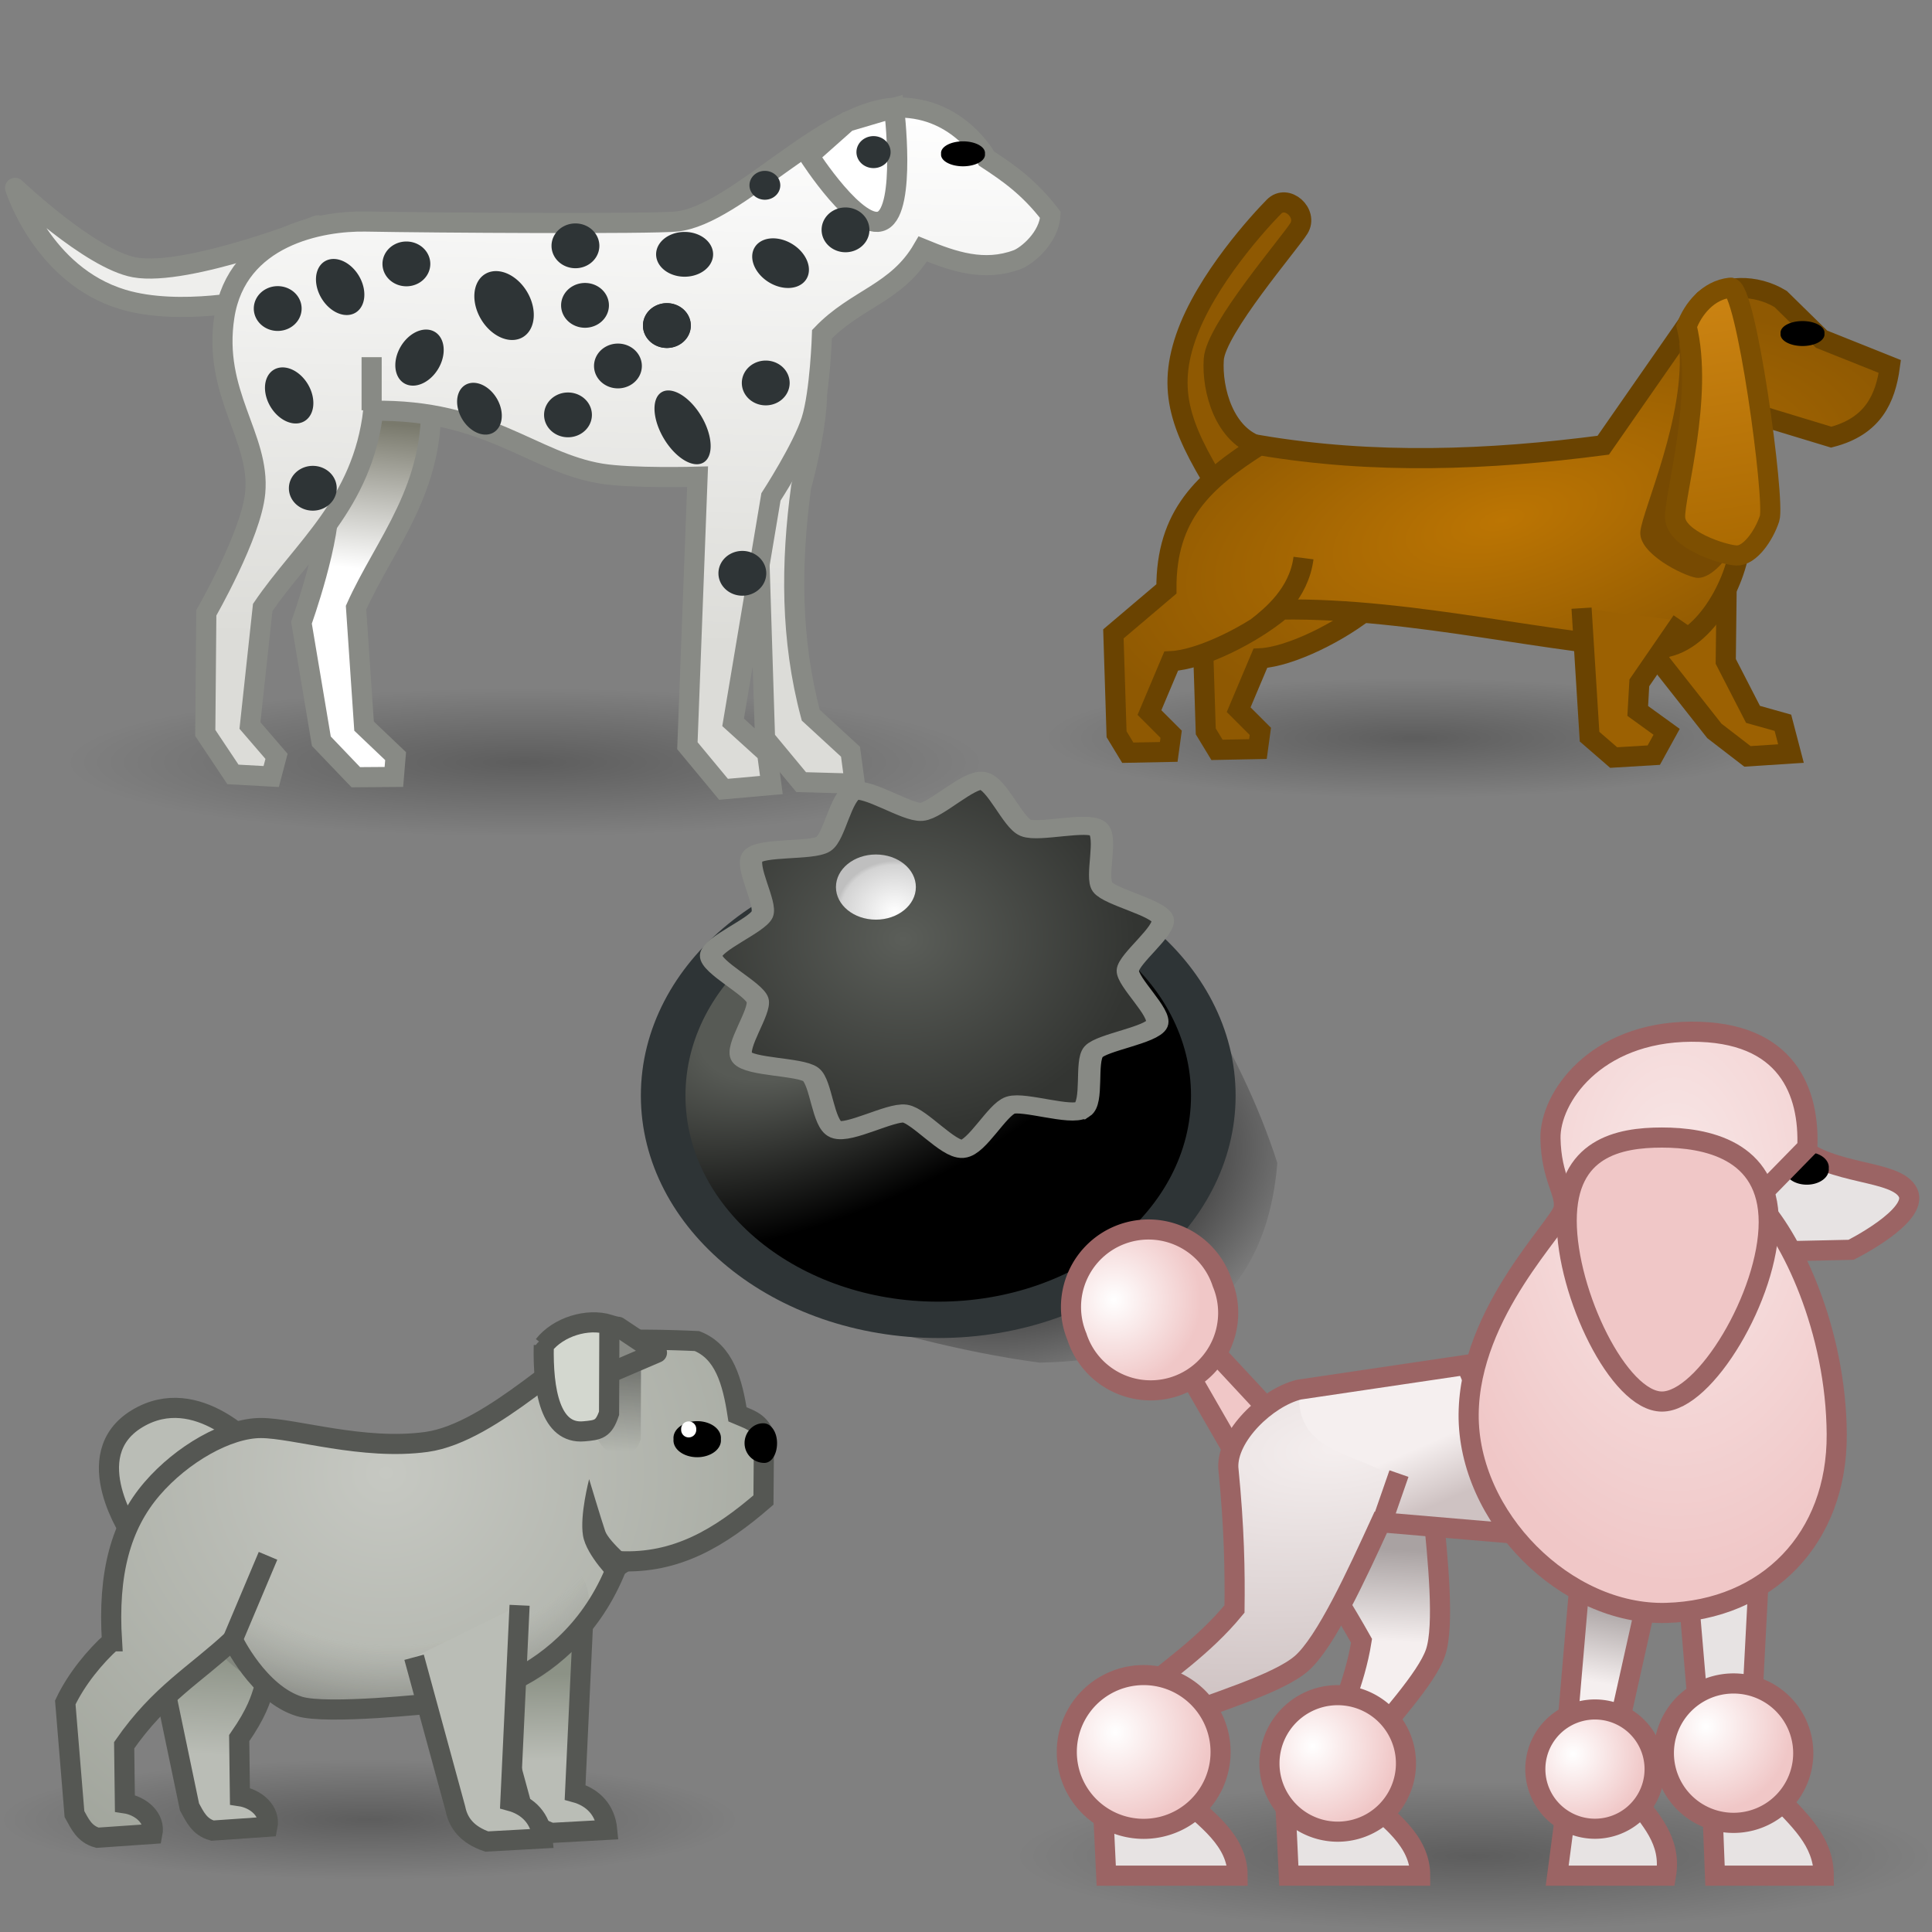 <?xml version="1.0" encoding="UTF-8" standalone="no"?>
<!-- Created with Inkscape (http://www.inkscape.org/) -->

<svg
   xmlns:dc="http://purl.org/dc/elements/1.1/"
   xmlns:cc="http://creativecommons.org/ns#"
   xmlns:rdf="http://www.w3.org/1999/02/22-rdf-syntax-ns#"
   xmlns:svg="http://www.w3.org/2000/svg"
   xmlns="http://www.w3.org/2000/svg"
   xmlns:xlink="http://www.w3.org/1999/xlink"
   xmlns:sodipodi="http://sodipodi.sourceforge.net/DTD/sodipodi-0.dtd"
   xmlns:inkscape="http://www.inkscape.org/namespaces/inkscape"
   width="48px"
   height="48px"
   id="svg101161"
   version="1.1"
   inkscape:version="0.48.5 r10040"
   sodipodi:docname="variants.svg">
  <rect width="100%" height="100%" fill="#808080" stroke="none"/>
  <defs
     id="defs101163">
    <linearGradient
       id="linearGradient8078">
      <stop
         style="stop-color:#f5efef;stop-opacity:1;"
         offset="0"
         id="stop8080" />
      <stop
         style="stop-color:#a9a2a2;stop-opacity:1;"
         offset="1"
         id="stop8082" />
    </linearGradient>
    <linearGradient
       id="linearGradient8035">
      <stop
         style="stop-color:#000000;stop-opacity:0.324;"
         offset="0"
         id="stop8037" />
      <stop
         style="stop-color:#000000;stop-opacity:0;"
         offset="1"
         id="stop8039" />
    </linearGradient>
    <linearGradient
       id="linearGradient8007">
      <stop
         style="stop-color:#888a85;stop-opacity:0;"
         offset="0"
         id="stop8009" />
      <stop
         id="stop8015"
         offset="0.5"
         style="stop-color:#888a85;stop-opacity:0;" />
      <stop
         style="stop-color:#353634;stop-opacity:1;"
         offset="1"
         id="stop8011" />
    </linearGradient>
    <linearGradient
       id="linearGradient7933">
      <stop
         style="stop-color:#8c9286;stop-opacity:1;"
         offset="0"
         id="stop7935" />
      <stop
         style="stop-color:#babdb6;stop-opacity:1;"
         offset="1"
         id="stop7937" />
    </linearGradient>
    <linearGradient
       id="linearGradient7862">
      <stop
         style="stop-color:#000000;stop-opacity:0.27;"
         offset="0"
         id="stop7864" />
      <stop
         style="stop-color:#000000;stop-opacity:0;"
         offset="1"
         id="stop7866" />
    </linearGradient>
    <linearGradient
       id="linearGradient7844">
      <stop
         id="stop7846"
         offset="0"
         style="stop-color:#ffffff;stop-opacity:1;" />
      <stop
         id="stop7848"
         offset="1"
         style="stop-color:#79796c;stop-opacity:1;" />
    </linearGradient>
    <linearGradient
       id="linearGradient102420">
      <stop
         style="stop-color:#bc7503;stop-opacity:1;"
         offset="0"
         id="stop102422" />
      <stop
         style="stop-color:#8f5902;stop-opacity:1;"
         offset="1"
         id="stop102424" />
    </linearGradient>
    <linearGradient
       id="linearGradient102412">
      <stop
         style="stop-color:#cb8312;stop-opacity:1;"
         offset="0"
         id="stop102414" />
      <stop
         style="stop-color:#ac6b02;stop-opacity:1;"
         offset="1"
         id="stop102416" />
    </linearGradient>
    <linearGradient
       id="linearGradient102406">
      <stop
         id="stop102408"
         offset="0"
         style="stop-color:#f5efef;stop-opacity:1;" />
      <stop
         id="stop102410"
         offset="1"
         style="stop-color:#cec2c2;stop-opacity:1;" />
    </linearGradient>
    <linearGradient
       id="linearGradient102365">
      <stop
         style="stop-color:#f8e7e7;stop-opacity:1;"
         offset="0"
         id="stop102367" />
      <stop
         style="stop-color:#f0c7c7;stop-opacity:1;"
         offset="1"
         id="stop102369" />
    </linearGradient>
    <linearGradient
       id="linearGradient102308">
      <stop
         style="stop-color:#ffffff;stop-opacity:1;"
         offset="0"
         id="stop102310" />
      <stop
         style="stop-color:#f0c7c7;stop-opacity:1;"
         offset="1"
         id="stop102312" />
    </linearGradient>
    <linearGradient
       id="linearGradient102245">
      <stop
         style="stop-color:#c6c8c2;stop-opacity:1;"
         offset="0"
         id="stop102247" />
      <stop
         style="stop-color:#a0a49b;stop-opacity:1;"
         offset="1"
         id="stop102249" />
    </linearGradient>
    <linearGradient
       id="linearGradient102222">
      <stop
         style="stop-color:#ffffff;stop-opacity:1;"
         offset="0"
         id="stop102224" />
      <stop
         style="stop-color:#dcdcd8;stop-opacity:1;"
         offset="1"
         id="stop102226" />
    </linearGradient>
    <radialGradient
       inkscape:collect="always"
       xlink:href="#linearGradient102308-5"
       id="radialGradient102314-1"
       cx="23.34"
       cy="16.352"
       fx="23.34"
       fy="16.352"
       r="0.7"
       gradientUnits="userSpaceOnUse" />
    <linearGradient
       id="linearGradient102308-5">
      <stop
         style="stop-color:#ffffff;stop-opacity:1;"
         offset="0"
         id="stop102310-5" />
      <stop
         style="stop-color:#f0c7c7;stop-opacity:1;"
         offset="1"
         id="stop102312-8" />
    </linearGradient>
    <radialGradient
       r="0.7"
       fy="12.989"
       fx="19.755"
       cy="12.989"
       cx="19.755"
       gradientUnits="userSpaceOnUse"
       id="radialGradient102331"
       xlink:href="#linearGradient102308-5"
       inkscape:collect="always" />
    <radialGradient
       inkscape:collect="always"
       xlink:href="#linearGradient102308-54"
       id="radialGradient102314-0"
       cx="23.325"
       cy="16.278"
       fx="23.325"
       fy="16.278"
       r="0.7"
       gradientUnits="userSpaceOnUse" />
    <linearGradient
       id="linearGradient102308-54">
      <stop
         style="stop-color:#ffffff;stop-opacity:1;"
         offset="0"
         id="stop102310-7" />
      <stop
         style="stop-color:#f0c7c7;stop-opacity:1;"
         offset="1"
         id="stop102312-2" />
    </linearGradient>
    <radialGradient
       r="0.7"
       fy="12.989"
       fx="19.755"
       cy="12.989"
       cx="19.755"
       gradientUnits="userSpaceOnUse"
       id="radialGradient102331-1"
       xlink:href="#linearGradient102308-54"
       inkscape:collect="always" />
    <linearGradient
       id="linearGradient102365-9">
      <stop
         style="stop-color:#f8e7e7;stop-opacity:1;"
         offset="0"
         id="stop102367-0" />
      <stop
         style="stop-color:#f0c7c7;stop-opacity:1;"
         offset="1"
         id="stop102369-3" />
    </linearGradient>
    <radialGradient
       r="5.398"
       fy="36.295"
       fx="12.973"
       cy="36.295"
       cx="12.973"
       gradientTransform="matrix(2.554,-0.339,0.156,1.173,-33.291,-36.076)"
       gradientUnits="userSpaceOnUse"
       id="radialGradient102388"
       xlink:href="#linearGradient102365-9"
       inkscape:collect="always" />
    <radialGradient
       inkscape:collect="always"
       xlink:href="#linearGradient3229"
       id="radialGradient3235"
       cx="32.698"
       cy="33.564"
       fx="32.698"
       fy="33.564"
       r="15.111"
       gradientTransform="matrix(0.9,-0.761,0.55,0.651,-16.783,35.69)"
       gradientUnits="userSpaceOnUse" />
    <linearGradient
       inkscape:collect="always"
       id="linearGradient3229">
      <stop
         style="stop-color:#000000;stop-opacity:1;"
         offset="0"
         id="stop3231" />
      <stop
         style="stop-color:#000000;stop-opacity:0;"
         offset="1"
         id="stop3233" />
    </linearGradient>
    <radialGradient
       inkscape:collect="always"
       xlink:href="#linearGradient3195"
       id="radialGradient3201"
       cx="16.603"
       cy="17.937"
       fx="16.603"
       fy="17.937"
       r="19.071"
       gradientUnits="userSpaceOnUse"
       gradientTransform="matrix(1.249,-0.842,0.487,0.722,-12.858,18.962)" />
    <linearGradient
       id="linearGradient3195">
      <stop
         style="stop-color:#575a55;stop-opacity:1;"
         offset="0"
         id="stop3197" />
      <stop
         id="stop3225"
         offset="0.31"
         style="stop-color:#575a55;stop-opacity:1;" />
      <stop
         style="stop-color:#000000;stop-opacity:1;"
         offset="1"
         id="stop3199" />
    </linearGradient>
    <radialGradient
       inkscape:collect="always"
       xlink:href="#linearGradient3217"
       id="radialGradient3223"
       cx="11.401"
       cy="12.154"
       fx="11.401"
       fy="12.154"
       r="20.196"
       gradientTransform="matrix(1,0,0,1.004,0,-0.054)"
       gradientUnits="userSpaceOnUse" />
    <linearGradient
       id="linearGradient3217">
      <stop
         style="stop-color:#5b5e59;stop-opacity:1;"
         offset="0"
         id="stop3219" />
      <stop
         style="stop-color:#333532;stop-opacity:1;"
         offset="1"
         id="stop3221" />
    </linearGradient>
    <radialGradient
       inkscape:collect="always"
       xlink:href="#linearGradient3207"
       id="radialGradient3213"
       cx="23.134"
       cy="19.661"
       fx="23.134"
       fy="19.661"
       r="2.698"
       gradientUnits="userSpaceOnUse"
       gradientTransform="matrix(-1.47,-0.076,0.082,-1.586,55.231,52.91)" />
    <linearGradient
       id="linearGradient3207">
      <stop
         style="stop-color:#ffffff;stop-opacity:1;"
         offset="0"
         id="stop3209" />
      <stop
         id="stop3215"
         offset="0.92"
         style="stop-color:#d3d3d3;stop-opacity:1;" />
      <stop
         style="stop-color:#bfbfbf;stop-opacity:1;"
         offset="1"
         id="stop3211" />
    </linearGradient>
    <radialGradient
       r="15.111"
       fy="33.564"
       fx="32.698"
       cy="33.564"
       cx="32.698"
       gradientTransform="matrix(0.37,-0.254,0.226,0.218,6.168,28.729)"
       gradientUnits="userSpaceOnUse"
       id="radialGradient3379"
       xlink:href="#linearGradient3229"
       inkscape:collect="always" />
    <radialGradient
       inkscape:collect="always"
       xlink:href="#linearGradient102245-1"
       id="radialGradient5272"
       gradientUnits="userSpaceOnUse"
       gradientTransform="matrix(-1.268,0.057,-0.054,-1.2,22.741,56.45)"
       cx="9.668"
       cy="17.124"
       fx="9.668"
       fy="17.124"
       r="9.825" />
    <linearGradient
       id="linearGradient102245-1">
      <stop
         style="stop-color:#c6c8c2;stop-opacity:1;"
         offset="0"
         id="stop102247-7" />
      <stop
         style="stop-color:#a0a49b;stop-opacity:1;"
         offset="1"
         id="stop102249-4" />
    </linearGradient>
    <linearGradient
       inkscape:collect="always"
       xlink:href="#linearGradient102222"
       id="linearGradient5632"
       gradientUnits="userSpaceOnUse"
       x1="37.485"
       y1="13.698"
       x2="37.223"
       y2="26.678"
       gradientTransform="matrix(1.046,0,0,1.046,-24.077,-11.934)" />
    <linearGradient
       id="linearGradient102245-5">
      <stop
         style="stop-color:#c6c8c2;stop-opacity:1;"
         offset="0"
         id="stop102247-5" />
      <stop
         style="stop-color:#a0a49b;stop-opacity:1;"
         offset="1"
         id="stop102249-1" />
    </linearGradient>
    <radialGradient
       inkscape:collect="always"
       xlink:href="#linearGradient3229"
       id="radialGradient7259"
       gradientUnits="userSpaceOnUse"
       gradientTransform="matrix(0.37,-0.254,0.226,0.218,6.168,30.086)"
       cx="32.698"
       cy="33.564"
       fx="32.698"
       fy="33.564"
       r="15.111" />
    <radialGradient
       inkscape:collect="always"
       xlink:href="#linearGradient3195"
       id="radialGradient7261"
       gradientUnits="userSpaceOnUse"
       gradientTransform="matrix(1.249,-0.842,0.487,0.722,-12.858,18.962)"
       cx="16.603"
       cy="17.937"
       fx="16.603"
       fy="17.937"
       r="19.071" />
    <radialGradient
       inkscape:collect="always"
       xlink:href="#linearGradient3217"
       id="radialGradient7263"
       gradientUnits="userSpaceOnUse"
       gradientTransform="matrix(1,0,0,1.004,0,-0.054)"
       cx="11.401"
       cy="12.154"
       fx="11.401"
       fy="12.154"
       r="20.196" />
    <radialGradient
       inkscape:collect="always"
       xlink:href="#linearGradient3207"
       id="radialGradient7265"
       gradientUnits="userSpaceOnUse"
       gradientTransform="matrix(-1.47,-0.076,0.082,-1.586,55.231,52.91)"
       cx="23.134"
       cy="19.661"
       fx="23.134"
       fy="19.661"
       r="2.698" />
    <linearGradient
       inkscape:collect="always"
       xlink:href="#linearGradient102222-4"
       id="linearGradient5797-0"
       gradientUnits="userSpaceOnUse"
       gradientTransform="matrix(1.046,0,0,1.046,-24.077,-11.934)"
       x1="37.485"
       y1="13.698"
       x2="37.223"
       y2="26.678" />
    <linearGradient
       id="linearGradient102222-4">
      <stop
         style="stop-color:#ffffff;stop-opacity:1;"
         offset="0"
         id="stop102224-9" />
      <stop
         style="stop-color:#dcdcd8;stop-opacity:1;"
         offset="1"
         id="stop102226-4" />
    </linearGradient>
    <linearGradient
       inkscape:collect="always"
       xlink:href="#linearGradient7844"
       id="linearGradient7305"
       gradientUnits="userSpaceOnUse"
       gradientTransform="matrix(1.03,-0.182,0.182,1.03,-26.001,-6.182)"
       x1="29.499"
       y1="24.937"
       x2="30.467"
       y2="21.565" />
    <linearGradient
       inkscape:collect="always"
       xlink:href="#linearGradient102222"
       id="linearGradient7841"
       gradientUnits="userSpaceOnUse"
       gradientTransform="matrix(1.046,0,0,1.046,-24.077,-11.934)"
       x1="37.485"
       y1="13.698"
       x2="37.223"
       y2="26.678" />
    <linearGradient
       inkscape:collect="always"
       xlink:href="#linearGradient102222"
       id="linearGradient7858"
       gradientUnits="userSpaceOnUse"
       gradientTransform="matrix(1.046,0,0,1.046,-22.613,-12.113)"
       x1="37.485"
       y1="13.698"
       x2="37.223"
       y2="26.678" />
    <radialGradient
       inkscape:collect="always"
       xlink:href="#linearGradient7862"
       id="radialGradient7868"
       cx="12.893"
       cy="18.946"
       fx="12.893"
       fy="18.946"
       r="10.143"
       gradientTransform="matrix(1,0,0,0.181,0,15.511)"
       gradientUnits="userSpaceOnUse" />
    <radialGradient
       inkscape:collect="always"
       xlink:href="#linearGradient7862"
       id="radialGradient7872"
       gradientUnits="userSpaceOnUse"
       gradientTransform="matrix(1,0,0,0.181,0,15.511)"
       cx="12.893"
       cy="18.946"
       fx="12.893"
       fy="18.946"
       r="10.143" />
    <radialGradient
       inkscape:collect="always"
       xlink:href="#linearGradient102245-5"
       id="radialGradient7883"
       gradientUnits="userSpaceOnUse"
       gradientTransform="matrix(-1.268,0.057,-0.054,-1.2,22.778,56.59)"
       cx="9.668"
       cy="17.124"
       fx="9.668"
       fy="17.124"
       r="9.825" />
    <linearGradient
       inkscape:collect="always"
       xlink:href="#linearGradient102412"
       id="linearGradient7910"
       gradientUnits="userSpaceOnUse"
       x1="30.726"
       y1="2.655"
       x2="31.707"
       y2="8.767"
       gradientTransform="matrix(0.994,0,0,0.994,12.021,4.719)" />
    <radialGradient
       inkscape:collect="always"
       xlink:href="#linearGradient102420"
       id="radialGradient7914"
       gradientUnits="userSpaceOnUse"
       gradientTransform="matrix(1.02,-0.26,0.114,0.447,10.42,15.839)"
       cx="25.442"
       cy="8.26"
       fx="25.442"
       fy="8.26"
       r="9.955" />
    <radialGradient
       inkscape:collect="always"
       xlink:href="#linearGradient102420"
       id="radialGradient7929"
       gradientUnits="userSpaceOnUse"
       gradientTransform="matrix(1.02,-0.26,0.114,0.447,12.634,15.767)"
       cx="25.442"
       cy="8.26"
       fx="25.442"
       fy="8.26"
       r="9.955" />
    <linearGradient
       inkscape:collect="always"
       xlink:href="#linearGradient7933"
       id="linearGradient7939"
       x1="13.574"
       y1="41.674"
       x2="13.622"
       y2="43.817"
       gradientUnits="userSpaceOnUse"
       gradientTransform="translate(0,-0.071)" />
    <radialGradient
       inkscape:collect="always"
       xlink:href="#linearGradient102245-5"
       id="radialGradient7943"
       gradientUnits="userSpaceOnUse"
       gradientTransform="matrix(-1.268,0.057,-0.054,-1.2,6.635,49.09)"
       cx="9.668"
       cy="17.124"
       fx="9.668"
       fy="17.124"
       r="9.825" />
    <linearGradient
       inkscape:collect="always"
       xlink:href="#linearGradient7933-3"
       id="linearGradient7939-0"
       x1="5.467"
       y1="41.067"
       x2="5.336"
       y2="43.603"
       gradientUnits="userSpaceOnUse" />
    <linearGradient
       id="linearGradient7933-3">
      <stop
         style="stop-color:#8c9286;stop-opacity:1;"
         offset="0"
         id="stop7935-6" />
      <stop
         style="stop-color:#babdb6;stop-opacity:1;"
         offset="1"
         id="stop7937-2" />
    </linearGradient>
    <linearGradient
       gradientTransform="translate(-11.645,-39.49)"
       y2="43.817"
       x2="13.622"
       y1="41.674"
       x1="13.574"
       gradientUnits="userSpaceOnUse"
       id="linearGradient7968"
       xlink:href="#linearGradient7933-3"
       inkscape:collect="always" />
    <radialGradient
       inkscape:collect="always"
       xlink:href="#linearGradient8007"
       id="radialGradient8013"
       cx="9.176"
       cy="36.054"
       fx="9.176"
       fy="36.054"
       r="5.089"
       gradientTransform="matrix(2.109,0.026,-0.017,1.365,-9.578,-12.18)"
       gradientUnits="userSpaceOnUse" />
    <radialGradient
       inkscape:collect="always"
       xlink:href="#linearGradient102245-5"
       id="radialGradient8019"
       gradientUnits="userSpaceOnUse"
       gradientTransform="matrix(-1.268,0.057,-0.054,-1.2,22.814,56.554)"
       cx="9.668"
       cy="17.124"
       fx="9.668"
       fy="17.124"
       r="9.825" />
    <linearGradient
       inkscape:collect="always"
       xlink:href="#linearGradient8035"
       id="linearGradient8041"
       x1="15.58"
       y1="34.173"
       x2="15.64"
       y2="36.066"
       gradientUnits="userSpaceOnUse"
       gradientTransform="translate(-0.179,0)" />
    <radialGradient
       inkscape:collect="always"
       xlink:href="#linearGradient102365-9"
       id="radialGradient8047"
       gradientUnits="userSpaceOnUse"
       gradientTransform="matrix(-0.019,-1.844,1.164,-0.012,1.601,64.339)"
       cx="18.711"
       cy="34.687"
       fx="18.711"
       fy="34.687"
       r="5.398" />
    <radialGradient
       inkscape:collect="always"
       xlink:href="#linearGradient102308"
       id="radialGradient8061"
       gradientUnits="userSpaceOnUse"
       cx="19.755"
       cy="12.989"
       fx="19.755"
       fy="12.989"
       r="0.7" />
    <radialGradient
       inkscape:collect="always"
       xlink:href="#linearGradient102308-5"
       id="radialGradient8074"
       gradientUnits="userSpaceOnUse"
       cx="23.34"
       cy="16.352"
       fx="23.34"
       fy="16.352"
       r="0.7" />
    <linearGradient
       inkscape:collect="always"
       xlink:href="#linearGradient8078"
       id="linearGradient8076"
       x1="34.367"
       y1="41.449"
       x2="34.491"
       y2="38.842"
       gradientUnits="userSpaceOnUse"
       gradientTransform="matrix(0.868,0,0,0.875,4.774,4.517)" />
    <linearGradient
       inkscape:collect="always"
       xlink:href="#linearGradient8078-8"
       id="linearGradient8076-8"
       x1="40.331"
       y1="42.633"
       x2="40.743"
       y2="40.434"
       gradientUnits="userSpaceOnUse"
       gradientTransform="matrix(0.868,0,0,0.875,4.774,4.517)" />
    <linearGradient
       id="linearGradient8078-8">
      <stop
         style="stop-color:#f5efef;stop-opacity:1;"
         offset="0"
         id="stop8080-1" />
      <stop
         style="stop-color:#a9a2a2;stop-opacity:1;"
         offset="1"
         id="stop8082-2" />
    </linearGradient>
    <linearGradient
       y2="38.842"
       x2="34.491"
       y1="41.449"
       x1="34.367"
       gradientTransform="matrix(0.868,0,0,0.875,-26.986,-31.174)"
       gradientUnits="userSpaceOnUse"
       id="linearGradient8107"
       xlink:href="#linearGradient8078-8"
       inkscape:collect="always" />
    <radialGradient
       inkscape:collect="always"
       xlink:href="#linearGradient102308-5"
       id="radialGradient8127"
       gradientUnits="userSpaceOnUse"
       cx="23.34"
       cy="16.352"
       fx="23.34"
       fy="16.352"
       r="0.7" />
    <radialGradient
       inkscape:collect="always"
       xlink:href="#linearGradient102406"
       id="radialGradient8131"
       gradientUnits="userSpaceOnUse"
       gradientTransform="matrix(2.513,-0.334,0.153,1.154,-4.852,-1.616)"
       cx="12.973"
       cy="36.295"
       fx="12.973"
       fy="36.295"
       r="5.398" />
    <linearGradient
       inkscape:collect="always"
       xlink:href="#linearGradient102406"
       id="linearGradient8137"
       x1="35.183"
       y1="36.642"
       x2="35.777"
       y2="37.999"
       gradientUnits="userSpaceOnUse"
       gradientTransform="translate(0,-0.657)" />
    <radialGradient
       inkscape:collect="always"
       xlink:href="#linearGradient7862"
       id="radialGradient8141"
       gradientUnits="userSpaceOnUse"
       gradientTransform="matrix(1,0,0,0.181,0,15.511)"
       cx="12.893"
       cy="18.946"
       fx="12.893"
       fy="18.946"
       r="10.143" />
    <radialGradient
       inkscape:collect="always"
       xlink:href="#linearGradient7862"
       id="radialGradient8145"
       gradientUnits="userSpaceOnUse"
       gradientTransform="matrix(1,0,0,0.181,0,15.511)"
       cx="12.893"
       cy="18.946"
       fx="12.893"
       fy="18.946"
       r="10.143" />
    <radialGradient
       inkscape:collect="always"
       xlink:href="#linearGradient3229"
       id="radialGradient8237"
       gradientUnits="userSpaceOnUse"
       gradientTransform="matrix(0.37,-0.254,0.226,0.218,-45.975,27.229)"
       cx="32.698"
       cy="33.564"
       fx="32.698"
       fy="33.564"
       r="15.111" />
    <radialGradient
       inkscape:collect="always"
       xlink:href="#linearGradient3229-9"
       id="radialGradient8237-4"
       gradientUnits="userSpaceOnUse"
       gradientTransform="matrix(0.37,-0.254,0.226,0.218,-45.975,27.229)"
       cx="32.698"
       cy="33.564"
       fx="32.698"
       fy="33.564"
       r="15.111" />
    <linearGradient
       inkscape:collect="always"
       id="linearGradient3229-9">
      <stop
         style="stop-color:#000000;stop-opacity:1;"
         offset="0"
         id="stop3231-8" />
      <stop
         style="stop-color:#000000;stop-opacity:0;"
         offset="1"
         id="stop3233-2" />
    </linearGradient>
    <radialGradient
       inkscape:collect="always"
       xlink:href="#linearGradient3195-5"
       id="radialGradient7261-4"
       gradientUnits="userSpaceOnUse"
       gradientTransform="matrix(1.249,-0.842,0.487,0.722,-12.858,18.962)"
       cx="16.603"
       cy="17.937"
       fx="16.603"
       fy="17.937"
       r="19.071" />
    <linearGradient
       id="linearGradient3195-5">
      <stop
         style="stop-color:#575a55;stop-opacity:1;"
         offset="0"
         id="stop3197-2" />
      <stop
         id="stop3225-9"
         offset="0.31"
         style="stop-color:#575a55;stop-opacity:1;" />
      <stop
         style="stop-color:#000000;stop-opacity:1;"
         offset="1"
         id="stop3199-9" />
    </linearGradient>
    <radialGradient
       inkscape:collect="always"
       xlink:href="#linearGradient3217-3"
       id="radialGradient7263-8"
       gradientUnits="userSpaceOnUse"
       gradientTransform="matrix(1,0,0,1.004,0,-0.054)"
       cx="11.401"
       cy="12.154"
       fx="11.401"
       fy="12.154"
       r="20.196" />
    <linearGradient
       id="linearGradient3217-3">
      <stop
         style="stop-color:#5b5e59;stop-opacity:1;"
         offset="0"
         id="stop3219-8" />
      <stop
         style="stop-color:#333532;stop-opacity:1;"
         offset="1"
         id="stop3221-6" />
    </linearGradient>
    <radialGradient
       inkscape:collect="always"
       xlink:href="#linearGradient3207-8"
       id="radialGradient7265-9"
       gradientUnits="userSpaceOnUse"
       gradientTransform="matrix(-1.47,-0.076,0.082,-1.586,55.231,52.91)"
       cx="23.134"
       cy="19.661"
       fx="23.134"
       fy="19.661"
       r="2.698" />
    <linearGradient
       id="linearGradient3207-8">
      <stop
         style="stop-color:#ffffff;stop-opacity:1;"
         offset="0"
         id="stop3209-6" />
      <stop
         id="stop3215-6"
         offset="0.92"
         style="stop-color:#d3d3d3;stop-opacity:1;" />
      <stop
         style="stop-color:#bfbfbf;stop-opacity:1;"
         offset="1"
         id="stop3211-2" />
    </linearGradient>
    <radialGradient
       r="2.698"
       fy="19.661"
       fx="23.134"
       cy="19.661"
       cx="23.134"
       gradientTransform="matrix(-1.47,-0.076,0.082,-1.586,55.231,52.91)"
       gradientUnits="userSpaceOnUse"
       id="radialGradient8278"
       xlink:href="#linearGradient3207-8"
       inkscape:collect="always" />
  </defs>
  <sodipodi:namedview
     id="base"
     pagecolor="#ffffff"
     bordercolor="#666666"
     borderopacity="1.0"
     inkscape:pageopacity="0.0"
     inkscape:pageshadow="2"
     inkscape:zoom="14"
     inkscape:cx="33.151193"
     inkscape:cy="20.699312"
     inkscape:current-layer="layer1"
     showgrid="true"
     inkscape:grid-bbox="true"
     inkscape:document-units="px"
     inkscape:window-width="2560"
     inkscape:window-height="1537"
     inkscape:window-x="-8"
     inkscape:window-y="-8"
     inkscape:window-maximized="1" />
  <g
     id="layer1"
     inkscape:label="Layer 1"
     inkscape:groupmode="layer">
    <g
       id="g101872"
       transform="matrix(3.358,0,0,3.358,-53.734,-11.856)"
       style="stroke-width:0.143;stroke-miterlimit:4;stroke-dasharray:none" />
    <g
       id="g8147">
      <path
         transform="matrix(1.12,0,0,1,-1.401,0)"
         d="m 23.036,18.946 a 10.143,1.839 0 1 1 -20.286,0 10.143,1.839 0 1 1 20.286,0 z"
         sodipodi:ry="1.8392857"
         sodipodi:rx="10.142858"
         sodipodi:cy="18.946428"
         sodipodi:cx="12.892858"
         id="path7860"
         style="color:#000000;fill:url(#radialGradient7868);fill-opacity:1;stroke:none;stroke-width:3;marker:none;visibility:visible;display:inline;overflow:visible;enable-background:accumulate"
         sodipodi:type="arc" />
      <path
         sodipodi:nodetypes="cccccccc"
         inkscape:connector-curvature="0"
         id="path7850"
         d="m 20.301,9.73 c -0.003,0.976 -0.397,2.366 -0.397,2.366 -0.255,1.891 -0.266,3.781 0.239,5.672 l 0.988,0.909 0.106,0.792 L 19.905,19.432 19.007,18.349 18.796,11.666"
         style="color:#000000;fill:url(#linearGradient7858);fill-opacity:1;stroke:#888a85;stroke-width:0.5;stroke-linecap:butt;stroke-linejoin:miter;stroke-miterlimit:4;stroke-opacity:1;stroke-dasharray:none;stroke-dashoffset:0;marker:none;visibility:visible;display:inline;overflow:visible;enable-background:accumulate" />
      <path
         sodipodi:nodetypes="cccccccccc"
         inkscape:connector-curvature="0"
         id="path101780-6"
         d="m 10.699,9.806 c 0.141,2.316 -1.136,3.689 -1.853,5.291 l 0.199,2.943 0.784,0.746 -0.043,0.517 -0.946,0.007 -0.856,-0.895 -0.494,-2.944 c 0,0 0.763,-2.112 0.676,-3.151 C 8.05,10.933 6.686,10.081 6.648,8.136"
         style="color:#000000;fill:url(#linearGradient7305);fill-opacity:1;stroke:#888a85;stroke-width:0.5;stroke-linecap:butt;stroke-linejoin:miter;stroke-miterlimit:4;stroke-opacity:1;stroke-dasharray:none;stroke-dashoffset:0;marker:none;visibility:visible;display:inline;overflow:visible;enable-background:accumulate" />
      <path
         sodipodi:nodetypes="cscscc"
         inkscape:connector-curvature="0"
         id="path101788"
         d="m 7.895,5.597 c 0,0 -3.235,1.284 -4.549,1.046 C 2.245,6.444 0.375,4.668 0.375,4.668 c 0,0 0.671,2.168 2.674,2.771 1.424,0.429 3.365,-0.015 3.365,-0.015 z"
         style="color:#000000;fill:#eeeeec;stroke:#888a85;stroke-width:0.5;stroke-linecap:butt;stroke-linejoin:round;stroke-miterlimit:4;stroke-opacity:1;stroke-dasharray:none;stroke-dashoffset:0;marker:none;visibility:visible;display:inline;overflow:visible;enable-background:accumulate" />
      <path
         sodipodi:nodetypes="cssscccccscccccccsccccccccssc"
         inkscape:connector-curvature="0"
         id="path101780"
         d="m 5.576,7.855 c 0.312,-1.989 2.396,-2.372 3.513,-2.351 1.649,0.031 7.08,0.064 7.714,0 1.52,-0.153 3.718,-2.839 5.543,-2.832 1.491,0.005 2.166,1.268 2.166,1.268 0.528,0.346 1.057,0.709 1.585,1.4 -0.03,0.561 -0.574,1.013 -0.819,1.109 -0.828,0.31 -1.592,0.049 -2.351,-0.264 -0.64,1.103 -1.653,1.227 -2.505,2.119 0,0 -0.044,1.441 -0.264,2.14 -0.218,0.69 -1.004,1.902 -1.004,1.902 l -0.94,5.6 0.845,0.766 0.106,0.792 -1.189,0.106 -0.898,-1.083 0.253,-6.683 c 0,0 -1.646,0.047 -2.404,-0.079 -1.701,-0.284 -2.821,-1.604 -5.653,-1.559 -0.265,2.305 -1.762,3.434 -2.747,4.887 l -0.317,2.932 0.66,0.766 -0.132,0.502 -0.951,-0.053 -0.687,-1.03 0.026,-2.985 c 0,0 1.12,-1.946 1.215,-2.985 C 6.469,10.854 5.274,9.778 5.576,7.855 z"
         style="color:#000000;fill:url(#linearGradient7841);fill-opacity:1;stroke:#888a85;stroke-width:0.5;stroke-linecap:butt;stroke-linejoin:miter;stroke-miterlimit:4;stroke-opacity:1;stroke-dasharray:none;stroke-dashoffset:0;marker:none;visibility:visible;display:inline;overflow:visible;enable-background:accumulate" />
      <path
         sodipodi:nodetypes="czccc"
         inkscape:connector-curvature="0"
         id="path101796"
         d="m 20.099,3.869 c 0,0 1.226,1.914 1.823,1.611 0.597,-0.302 0.291,-2.8 0.291,-2.8 l -1.162,0.343 z"
         style="color:#000000;fill:#ffffff;stroke:#888a85;stroke-width:0.5;stroke-linecap:butt;stroke-linejoin:miter;stroke-miterlimit:4;stroke-opacity:1;stroke-dasharray:none;stroke-dashoffset:0;marker:none;visibility:visible;display:inline;overflow:visible;enable-background:accumulate" />
      <path
         transform="matrix(3.597,-2.137,2.137,3.597,-220.373,33.607)"
         d="m 50.381,22.494 a 0.129,0.177 0 1 1 -0.259,0 0.129,0.177 0 1 1 0.259,0 z"
         sodipodi:ry="0.17677669"
         sodipodi:rx="0.12942579"
         sodipodi:cy="22.493649"
         sodipodi:cx="50.251934"
         id="path101804"
         style="color:#000000;fill:#2e3436;stroke:none;stroke-width:0.125;marker:none;visibility:visible;display:inline;overflow:visible;enable-background:accumulate"
         sodipodi:type="arc" />
      <path
         sodipodi:type="arc"
         style="color:#000000;fill:#2e3436;stroke:none;stroke-width:0.125;marker:none;visibility:visible;display:inline;overflow:visible;enable-background:accumulate"
         id="path101806"
         sodipodi:cx="50.251934"
         sodipodi:cy="22.493649"
         sodipodi:rx="0.12942579"
         sodipodi:ry="0.17677669"
         d="m 50.381,22.494 a 0.129,0.177 0 1 1 -0.259,0 0.129,0.177 0 1 1 0.259,0 z"
         transform="matrix(4.42,-2.625,2.625,4.42,-268.635,40.078)" />
      <path
         transform="matrix(3.597,-2.137,2.137,3.597,-211.866,37.094)"
         d="m 50.381,22.494 a 0.129,0.242 0 1 1 -0.259,0 0.129,0.242 0 1 1 0.259,0 z"
         sodipodi:ry="0.24175051"
         sodipodi:rx="0.12942579"
         sodipodi:cy="22.493649"
         sodipodi:cx="50.251934"
         id="path101808"
         style="color:#000000;fill:#2e3436;stroke:none;stroke-width:0.125;marker:none;visibility:visible;display:inline;overflow:visible;enable-background:accumulate"
         sodipodi:type="arc" />
      <path
         transform="matrix(4.184,0,0,4.184,-201.477,-86.817)"
         d="m 51.77,22.563 a 0.142,0.133 0 1 1 -0.284,0 0.142,0.133 0 1 1 0.284,0 z"
         sodipodi:ry="0.13258252"
         sodipodi:rx="0.1420527"
         sodipodi:cy="22.563097"
         sodipodi:cx="51.628265"
         id="path101810"
         style="color:#000000;fill:#2e3436;stroke:none;stroke-width:0.125;marker:none;visibility:visible;display:inline;overflow:visible;enable-background:accumulate"
         sodipodi:type="arc" />
      <path
         transform="matrix(4.184,0,0,4.184,-199.443,-86.315)"
         sodipodi:type="arc"
         style="color:#000000;fill:#2e3436;stroke:none;stroke-width:0.125;marker:none;visibility:visible;display:inline;overflow:visible;enable-background:accumulate"
         id="path101812"
         sodipodi:cx="51.628265"
         sodipodi:cy="22.563097"
         sodipodi:rx="0.1420527"
         sodipodi:ry="0.13258252"
         d="m 51.77,22.563 a 0.142,0.133 0 1 1 -0.284,0 0.142,0.133 0 1 1 0.284,0 z" />
      <path
         d="m 51.77,22.563 a 0.142,0.133 0 1 1 -0.284,0 0.142,0.133 0 1 1 0.284,0 z"
         sodipodi:ry="0.13258252"
         sodipodi:rx="0.1420527"
         sodipodi:cy="22.563097"
         sodipodi:cx="51.628265"
         id="path101814"
         style="color:#000000;fill:#2e3436;stroke:none;stroke-width:0.125;marker:none;visibility:visible;display:inline;overflow:visible;enable-background:accumulate"
         sodipodi:type="arc"
         transform="matrix(4.184,0,0,4.184,-200.659,-85.311)" />
      <path
         transform="matrix(4.184,0,0,4.184,-201.9,-84.096)"
         sodipodi:type="arc"
         style="color:#000000;fill:#2e3436;stroke:none;stroke-width:0.125;marker:none;visibility:visible;display:inline;overflow:visible;enable-background:accumulate"
         id="path101816"
         sodipodi:cx="51.628265"
         sodipodi:cy="22.563097"
         sodipodi:rx="0.1420527"
         sodipodi:ry="0.13258252"
         d="m 51.77,22.563 a 0.142,0.133 0 1 1 -0.284,0 0.142,0.133 0 1 1 0.284,0 z" />
      <path
         d="m 51.77,22.563 a 0.142,0.133 0 1 1 -0.284,0 0.142,0.133 0 1 1 0.284,0 z"
         sodipodi:ry="0.13258252"
         sodipodi:rx="0.1420527"
         sodipodi:cy="22.563097"
         sodipodi:cx="51.628265"
         id="path101818"
         style="color:#000000;fill:#2e3436;stroke:none;stroke-width:0.125;marker:none;visibility:visible;display:inline;overflow:visible;enable-background:accumulate"
         sodipodi:type="arc"
         transform="matrix(4.184,0,0,4.184,-196.987,-84.889)" />
      <path
         transform="matrix(3.564,2.192,-2.192,3.564,-115.151,-187.045)"
         sodipodi:type="arc"
         style="color:#000000;fill:#2e3436;stroke:none;stroke-width:0.125;marker:none;visibility:visible;display:inline;overflow:visible;enable-background:accumulate"
         id="path101820"
         sodipodi:cx="51.628265"
         sodipodi:cy="22.563097"
         sodipodi:rx="0.17993341"
         sodipodi:ry="0.13258252"
         d="m 51.808,22.563 a 0.18,0.133 0 1 1 -0.36,0 0.18,0.133 0 1 1 0.36,0 z" />
      <path
         d="m 51.77,22.563 a 0.142,0.133 0 1 1 -0.284,0 0.142,0.133 0 1 1 0.284,0 z"
         sodipodi:ry="0.13258252"
         sodipodi:rx="0.1420527"
         sodipodi:cy="22.563097"
         sodipodi:cx="51.628265"
         id="path101822"
         style="color:#000000;fill:#2e3436;stroke:none;stroke-width:0.115;marker:none;visibility:visible;display:inline;overflow:visible;enable-background:accumulate"
         sodipodi:type="arc"
         transform="matrix(4.987,0,0,4.184,-240.46,-88.085)" />
      <path
         transform="matrix(4.184,0,0,4.184,-205.915,-87.847)"
         sodipodi:type="arc"
         style="color:#000000;fill:#2e3436;stroke:none;stroke-width:0.125;marker:none;visibility:visible;display:inline;overflow:visible;enable-background:accumulate"
         id="path101824"
         sodipodi:cx="51.628265"
         sodipodi:cy="22.563097"
         sodipodi:rx="0.1420527"
         sodipodi:ry="0.13258252"
         d="m 51.77,22.563 a 0.142,0.133 0 1 1 -0.284,0 0.142,0.133 0 1 1 0.284,0 z" />
      <path
         sodipodi:type="arc"
         style="color:#000000;fill:#2e3436;stroke:none;stroke-width:0.125;marker:none;visibility:visible;display:inline;overflow:visible;enable-background:accumulate"
         id="path101826"
         sodipodi:cx="50.251934"
         sodipodi:cy="22.493649"
         sodipodi:rx="0.12942579"
         sodipodi:ry="0.17677669"
         d="m 50.381,22.494 a 0.129,0.177 0 1 1 -0.259,0 0.129,0.177 0 1 1 0.259,0 z"
         transform="matrix(-3.597,-2.137,-2.137,3.597,239.247,35.361)" />
      <path
         d="m 51.77,22.563 a 0.142,0.133 0 1 1 -0.284,0 0.142,0.133 0 1 1 0.284,0 z"
         sodipodi:ry="0.13258252"
         sodipodi:rx="0.1420527"
         sodipodi:cy="22.563097"
         sodipodi:cx="51.628265"
         id="path101828"
         style="color:#000000;fill:#2e3436;fill-opacity:1;fill-rule:nonzero;stroke:none;stroke-width:0.125;marker:none;visibility:visible;display:inline;overflow:visible;enable-background:accumulate"
         sodipodi:type="arc"
         transform="matrix(4.184,0,0,4.184,-208.24,-82.273)" />
      <path
         transform="matrix(3.597,-2.137,2.137,3.597,-221.64,36.301)"
         d="m 50.381,22.494 a 0.129,0.177 0 1 1 -0.259,0 0.129,0.177 0 1 1 0.259,0 z"
         sodipodi:ry="0.17677669"
         sodipodi:rx="0.12942579"
         sodipodi:cy="22.493649"
         sodipodi:cx="50.251934"
         id="path101830"
         style="color:#000000;fill:#2e3436;stroke:none;stroke-width:0.125;marker:none;visibility:visible;display:inline;overflow:visible;enable-background:accumulate"
         sodipodi:type="arc" />
      <path
         d="m 51.77,22.563 a 0.142,0.133 0 1 1 -0.284,0 0.142,0.133 0 1 1 0.284,0 z"
         sodipodi:ry="0.13258252"
         sodipodi:rx="0.1420527"
         sodipodi:cy="22.563097"
         sodipodi:cx="51.628265"
         id="path101832"
         style="color:#000000;fill:#2e3436;stroke:none;stroke-width:0.125;marker:none;visibility:visible;display:inline;overflow:visible;enable-background:accumulate"
         sodipodi:type="arc"
         transform="matrix(4.184,0,0,4.184,-209.112,-86.738)" />
      <path
         transform="matrix(4.184,0,0,4.184,-197.568,-80.16)"
         sodipodi:type="arc"
         style="color:#000000;fill:#2e3436;stroke:none;stroke-width:0.125;marker:none;visibility:visible;display:inline;overflow:visible;enable-background:accumulate"
         id="path101834"
         sodipodi:cx="51.628265"
         sodipodi:cy="22.563097"
         sodipodi:rx="0.1420527"
         sodipodi:ry="0.13258252"
         d="m 51.77,22.563 a 0.142,0.133 0 1 1 -0.284,0 0.142,0.133 0 1 1 0.284,0 z" />
      <path
         transform="matrix(4.184,0,0,4.184,-195.005,-88.693)"
         sodipodi:type="arc"
         style="color:#000000;fill:#2e3436;stroke:none;stroke-width:0.125;marker:none;visibility:visible;display:inline;overflow:visible;enable-background:accumulate"
         id="path101836"
         sodipodi:cx="51.628265"
         sodipodi:cy="22.563097"
         sodipodi:rx="0.1420527"
         sodipodi:ry="0.13258252"
         d="m 51.77,22.563 a 0.142,0.133 0 1 1 -0.284,0 0.142,0.133 0 1 1 0.284,0 z" />
      <path
         transform="matrix(4.184,0,0,4.184,-201.715,-88.296)"
         sodipodi:type="arc"
         style="color:#000000;fill:#2e3436;stroke:none;stroke-width:0.125;marker:none;visibility:visible;display:inline;overflow:visible;enable-background:accumulate"
         id="path101838"
         sodipodi:cx="51.628265"
         sodipodi:cy="22.563097"
         sodipodi:rx="0.1420527"
         sodipodi:ry="0.13258252"
         d="m 51.77,22.563 a 0.142,0.133 0 1 1 -0.284,0 0.142,0.133 0 1 1 0.284,0 z" />
      <path
         sodipodi:type="arc"
         style="color:#000000;fill:#000000;stroke:none;stroke-width:0.283;marker:none;visibility:visible;display:inline;overflow:visible;enable-background:accumulate"
         id="path101994"
         sodipodi:cx="-96.955704"
         sodipodi:cy="15.157415"
         sodipodi:rx="0.19571705"
         sodipodi:ry="0.13889597"
         d="m -96.76,15.157 a 0.196,0.139 0 1 1 -0.391,0 0.196,0.139 0 1 1 0.391,0 z"
         transform="matrix(2.787,0,0,2.081,294.141,-27.72)" />
      <path
         inkscape:connector-curvature="0"
         id="path102049"
         d="m 9.233,10.193 0,-1.319"
         style="color:#000000;fill:none;stroke:#888a85;stroke-width:0.5;stroke-linecap:butt;stroke-linejoin:miter;stroke-miterlimit:4;stroke-opacity:1;stroke-dasharray:none;stroke-dashoffset:0;marker:none;visibility:visible;display:inline;overflow:visible;enable-background:accumulate" />
      <path
         d="m 51.77,22.563 a 0.142,0.133 0 1 1 -0.284,0 0.142,0.133 0 1 1 0.284,0 z"
         sodipodi:ry="0.13258252"
         sodipodi:rx="0.1420527"
         sodipodi:cy="22.563097"
         sodipodi:cx="51.628265"
         id="path102230"
         style="color:#000000;fill:#2e3436;stroke:none;stroke-width:0.125;marker:none;visibility:visible;display:inline;overflow:visible;enable-background:accumulate"
         sodipodi:type="arc"
         transform="matrix(2.988,0,0,2.988,-132.562,-63.639)" />
      <path
         d="m 51.77,22.563 a 0.142,0.133 0 1 1 -0.284,0 0.142,0.133 0 1 1 0.284,0 z"
         sodipodi:ry="0.13258252"
         sodipodi:rx="0.1420527"
         sodipodi:cy="22.563097"
         sodipodi:cx="51.628265"
         id="path102232"
         style="color:#000000;fill:#2e3436;stroke:none;stroke-width:0.125;marker:none;visibility:visible;display:inline;overflow:visible;enable-background:accumulate"
         sodipodi:type="arc"
         transform="matrix(2.696,0,0,2.696,-120.186,-56.226)" />
      <path
         transform="matrix(3.323,-1.974,1.974,3.323,-199.477,34.603)"
         d="m 50.381,22.494 a 0.129,0.177 0 1 1 -0.259,0 0.129,0.177 0 1 1 0.259,0 z"
         sodipodi:ry="0.17677669"
         sodipodi:rx="0.12942579"
         sodipodi:cy="22.493649"
         sodipodi:cx="50.251934"
         id="path102234"
         style="color:#000000;fill:#2e3436;stroke:none;stroke-width:0.125;marker:none;visibility:visible;display:inline;overflow:visible;enable-background:accumulate"
         sodipodi:type="arc" />
      <path
         d="m 51.77,22.563 a 0.142,0.133 0 1 1 -0.284,0 0.142,0.133 0 1 1 0.284,0 z"
         sodipodi:ry="0.13258252"
         sodipodi:rx="0.1420527"
         sodipodi:cy="22.563097"
         sodipodi:cx="51.628265"
         id="path102236"
         style="color:#000000;fill:#2e3436;stroke:none;stroke-width:0.125;marker:none;visibility:visible;display:inline;overflow:visible;enable-background:accumulate"
         sodipodi:type="arc"
         transform="matrix(4.184,0,0,4.184,-199.443,-86.315)" />
    </g>
    <path
       transform="matrix(0.902,0,0,0.806,23.51,3.072)"
       d="m 23.036,18.946 a 10.143,1.839 0 1 1 -20.286,0 10.143,1.839 0 1 1 20.286,0 z"
       sodipodi:ry="1.8392857"
       sodipodi:rx="10.142858"
       sodipodi:cy="18.946428"
       sodipodi:cx="12.892858"
       id="path7870"
       style="color:#000000;fill:url(#radialGradient7872);fill-opacity:1;stroke:none;stroke-width:3;marker:none;visibility:visible;display:inline;overflow:visible;enable-background:accumulate"
       sodipodi:type="arc" />
    <g
       id="g8179">
      <path
         style="color:#000000;fill:#9c6102;fill-opacity:1;stroke:#6a4301;stroke-width:0.5;stroke-linecap:butt;stroke-linejoin:miter;stroke-miterlimit:4;stroke-opacity:1;stroke-dasharray:none;stroke-dashoffset:0;marker:none;visibility:visible;display:inline;overflow:visible;enable-background:accumulate"
         d="m 40.649,15.691 1.944,2.468 0.822,0.633 1.081,-0.07 -0.2,-0.765 -0.743,-0.209 -0.677,-1.316 0.022,-1.865"
         id="path7931"
         inkscape:connector-curvature="0"
         sodipodi:nodetypes="cccccccc" />
      <path
         inkscape:connector-curvature="0"
         id="path7921"
         d="m 34.055,15.073 c -0.738,0.621 -2.004,1.246 -2.742,1.282 l -0.539,1.277 0.539,0.539 -0.06,0.439 -1.017,0.02 -0.279,-0.459 -0.08,-2.494 1.317,-1.117"
         style="color:#000000;fill:url(#radialGradient7929);fill-opacity:1;stroke:#6a4301;stroke-width:0.5;stroke-linecap:butt;stroke-linejoin:miter;stroke-miterlimit:4;stroke-opacity:1;stroke-dasharray:none;stroke-dashoffset:0;marker:none;visibility:visible;display:inline;overflow:visible;enable-background:accumulate" />
      <path
         sodipodi:nodetypes="czzzzcc"
         inkscape:connector-curvature="0"
         id="path101864"
         d="M 31.325,11.099 C 30.415,10.843 30.104,9.68 30.156,8.926 30.208,8.171 32.036,6.053 32.271,5.674 32.505,5.295 31.972,4.812 31.652,5.135 31.333,5.458 29.954,6.939 29.458,8.387 28.961,9.835 29.412,10.782 30.435,12.417 z"
         style="color:#000000;fill:#8f5902;stroke:#6a4301;stroke-width:0.5;stroke-linecap:butt;stroke-linejoin:miter;stroke-miterlimit:4;stroke-opacity:1;stroke-dasharray:none;stroke-dashoffset:0;marker:none;visibility:visible;display:inline;overflow:visible;enable-background:accumulate" />
      <path
         sodipodi:nodetypes="cccccccccccscccccccc"
         inkscape:connector-curvature="0"
         id="path101840"
         d="m 27.662,15.749 1.317,-1.117 c -0.011,-1.842 0.939,-2.696 2.314,-3.571 2.846,0.482 5.692,0.372 8.539,0 L 42.345,7.449 c 0.481,-0.37 1.263,-0.403 1.895,-0.02 l 1.017,0.998 1.696,0.678 C 46.844,9.905 46.537,10.592 45.497,10.861 l -1.776,-0.539 -0.495,3.261 c -0.136,1.024 -0.988,2.545 -2.105,2.522 -2.397,-0.051 -5.978,-1.01 -9.282,-0.961 -0.738,0.621 -2.004,1.246 -2.742,1.282 l -0.539,1.277 0.539,0.539 -0.06,0.439 -1.017,0.02 -0.279,-0.459 z"
         style="color:#000000;fill:url(#radialGradient7914);fill-opacity:1;stroke:#6a4301;stroke-width:0.5;stroke-linecap:butt;stroke-linejoin:miter;stroke-miterlimit:4;stroke-opacity:1;stroke-dasharray:none;stroke-dashoffset:0;marker:none;visibility:visible;display:inline;overflow:visible;enable-background:accumulate" />
      <path
         sodipodi:nodetypes="cccccccc"
         inkscape:connector-curvature="0"
         id="path101848"
         d="m 39.293,15.11 0.199,3.192 0.599,0.519 0.997,-0.06 0.319,-0.579 -0.718,-0.519 0.04,-0.698 1.057,-1.536"
         style="color:#000000;fill:#9c6102;fill-opacity:1;stroke:#6a4301;stroke-width:0.5;stroke-linecap:butt;stroke-linejoin:miter;stroke-miterlimit:4;stroke-opacity:1;stroke-dasharray:none;stroke-dashoffset:0;marker:none;visibility:visible;display:inline;overflow:visible;enable-background:accumulate" />
      <path
         style="color:#000000;fill:#774a02;fill-opacity:1;stroke:none;stroke-width:0.5;marker:none;visibility:visible;display:inline;overflow:visible;enable-background:accumulate"
         d="m 41.716,8.538 c 0.175,1.795 -0.909,4.121 -0.962,4.668 -0.053,0.547 1.061,1.092 1.38,1.147 0.319,0.055 0.736,-0.384 0.939,-0.792 0.203,-0.407 0.254,-5.851 -0.148,-5.816 -0.556,-0.021 -0.997,0.4 -1.209,0.793 z"
         id="path7917"
         inkscape:connector-curvature="0"
         sodipodi:nodetypes="czzzcc" />
      <path
         sodipodi:nodetypes="czzzcc"
         inkscape:connector-curvature="0"
         id="path101856"
         d="m 41.904,8.106 c 0.43,1.752 -0.311,4.209 -0.286,4.757 0.025,0.549 1.206,0.929 1.53,0.938 0.324,0.009 0.673,-0.485 0.816,-0.918 0.143,-0.432 -0.584,-5.827 -0.977,-5.735 -0.553,0.059 -0.929,0.538 -1.083,0.958 z"
         style="color:#000000;fill:url(#linearGradient7910);fill-opacity:1;stroke:#7d4f01;stroke-width:0.5;stroke-linecap:butt;stroke-linejoin:miter;stroke-miterlimit:4;stroke-opacity:1;stroke-dasharray:none;stroke-dashoffset:0;marker:none;visibility:visible;display:inline;overflow:visible;enable-background:accumulate" />
      <path
         sodipodi:nodetypes="cc"
         inkscape:connector-curvature="0"
         id="path102112"
         d="m 31.249,15.569 c 0.336,-0.267 1.023,-0.817 1.136,-1.704"
         style="color:#000000;fill:#8f5902;stroke:#6a4301;stroke-width:0.5;stroke-linecap:butt;stroke-linejoin:miter;stroke-miterlimit:4;stroke-opacity:1;stroke-dasharray:none;stroke-dashoffset:0;marker:none;visibility:visible;display:inline;overflow:visible;enable-background:accumulate" />
      <path
         transform="matrix(2.787,0,0,2.081,314.998,-23.255)"
         d="m -96.76,15.157 a 0.196,0.139 0 1 1 -0.391,0 0.196,0.139 0 1 1 0.391,0 z"
         sodipodi:ry="0.13889597"
         sodipodi:rx="0.19571705"
         sodipodi:cy="15.157415"
         sodipodi:cx="-96.955704"
         id="path7874"
         style="color:#000000;fill:#000000;stroke:none;stroke-width:0.283;marker:none;visibility:visible;display:inline;overflow:visible;enable-background:accumulate"
         sodipodi:type="arc" />
    </g>
    <g
       id="g8190">
      <path
         transform="matrix(0.902,0,0,0.806,-2.451,29.942)"
         d="m 23.036,18.946 a 10.143,1.839 0 1 1 -20.286,0 10.143,1.839 0 1 1 20.286,0 z"
         sodipodi:ry="1.8392857"
         sodipodi:rx="10.142858"
         sodipodi:cy="18.946428"
         sodipodi:cx="12.892858"
         id="path8139"
         style="color:#000000;fill:url(#radialGradient8141);fill-opacity:1;stroke:none;stroke-width:3;marker:none;visibility:visible;display:inline;overflow:visible;enable-background:accumulate"
         sodipodi:type="arc" />
      <path
         sodipodi:nodetypes="cccccccc"
         inkscape:connector-curvature="0"
         id="path7947"
         d="m 7.211,41.026 c -0.937,0.871 -0.377,0.875 -1.268,2.157 l 0.018,1.443 c 0.402,0.059 0.762,0.372 0.684,0.76 l -1.367,0.095 C 4.949,45.388 4.84,45.131 4.708,44.892 L 4.122,42.083 c 0.275,-0.581 0.742,-1.147 1.159,-1.519"
         style="color:#000000;fill:url(#linearGradient7939-0);fill-opacity:1;stroke:#555753;stroke-width:0.5;stroke-linecap:butt;stroke-linejoin:miter;stroke-miterlimit:4;stroke-opacity:1;stroke-dasharray:none;stroke-dashoffset:0;marker:none;visibility:visible;display:inline;overflow:visible;enable-background:accumulate;fill-rule:nonzero" />
      <path
         style="color:#000000;fill:url(#linearGradient7939);fill-opacity:1;stroke:#555753;stroke-width:0.5;stroke-linecap:butt;stroke-linejoin:miter;stroke-miterlimit:4;stroke-opacity:1;stroke-dasharray:none;stroke-dashoffset:0;marker:none;visibility:visible;display:inline;overflow:visible;enable-background:accumulate"
         d="m 11.895,40.96 1.026,3.761 c 0.073,0.366 0.301,0.653 0.779,0.817 l 1.386,-0.076 c -0.047,-0.49 -0.349,-0.809 -0.798,-0.931 l 0.228,-4.862"
         id="path7886"
         inkscape:connector-curvature="0"
         sodipodi:nodetypes="cccccc" />
      <path
         sodipodi:nodetypes="czcc"
         inkscape:connector-curvature="0"
         id="path101936"
         d="m 3.286,38.144 c 0,0 -1.38,-1.99 0.12,-2.897 1.5,-0.907 2.943,0.775 2.943,0.775 z"
         style="color:#000000;fill:#babdb6;stroke:#555753;stroke-width:0.5;stroke-linecap:butt;stroke-linejoin:miter;stroke-miterlimit:4;stroke-opacity:1;stroke-dasharray:none;stroke-dashoffset:0;marker:none;visibility:visible;display:inline;overflow:visible;enable-background:accumulate" />
      <path
         sodipodi:nodetypes="cszsscccccssccccccccc"
         inkscape:connector-curvature="0"
         id="path101920"
         d="m 2.782,40.885 c -0.106,-1.682 0.215,-2.883 0.997,-3.791 0.74,-0.86 1.876,-1.511 2.707,-1.508 0.831,0.003 2.527,0.562 4.107,0.346 1.669,-0.228 3.671,-2.436 4.387,-2.507 0.775,-0.077 2.336,0 2.336,0 0.676,0.267 0.881,1.006 1.007,1.823 0.253,0.111 0.534,0.171 0.658,0.506 l -0.013,1.621 c -1.079,0.933 -2.159,1.588 -3.59,1.519 -1.157,3.164 -4.233,3.53 -4.634,3.533 0,0 -2.621,0.286 -3.305,0.076 C 6.422,42.192 5.783,40.847 5.783,40.847 4.846,41.718 3.977,42.187 3.086,43.468 l 0.018,1.443 c 0.402,0.059 0.762,0.372 0.684,0.76 l -1.367,0.095 C 2.092,45.673 1.983,45.417 1.85,45.177 L 1.622,42.404 C 1.898,41.824 2.365,41.257 2.782,40.885 z"
         style="color:#000000;fill:url(#radialGradient7883);fill-opacity:1;stroke:none;stroke-width:0.5;stroke-linecap:butt;stroke-linejoin:miter;stroke-miterlimit:4;stroke-opacity:1;stroke-dasharray:none;stroke-dashoffset:0;marker:none;visibility:visible;display:inline;overflow:visible;enable-background:accumulate" />
      <path
         transform="translate(0.607,0.107)"
         d="m 14.036,39.768 a 4.839,2.696 0 1 1 -9.679,0 4.839,2.696 0 1 1 9.679,0 z"
         sodipodi:ry="2.6964285"
         sodipodi:rx="4.8392859"
         sodipodi:cy="39.767857"
         sodipodi:cx="9.1964283"
         id="path8005"
         style="color:#000000;fill:url(#radialGradient8013);fill-opacity:1;fill-rule:nonzero;stroke:none;stroke-width:0.5;marker:none;visibility:visible;display:inline;overflow:visible;enable-background:accumulate"
         sodipodi:type="arc" />
      <path
         inkscape:connector-curvature="0"
         id="path8027"
         d="m 5.818,40.811 c -0.937,0.871 -1.806,1.34 -2.697,2.621 l 0.018,1.443 c 0.402,0.059 0.762,0.372 0.684,0.76 l -1.367,0.095 c -0.328,-0.093 -0.437,-0.35 -0.57,-0.589 l -0.228,-2.773 c 0.275,-0.581 0.742,-1.147 1.159,-1.519 l 1.21e-4,0 c -0.106,-1.682 0.215,-2.883 0.997,-3.791 0.74,-0.86 1.876,-1.511 2.707,-1.508"
         style="color:#000000;fill:url(#radialGradient8019);fill-opacity:1;stroke:none;stroke-width:0.5;marker:none;visibility:visible;display:inline;overflow:visible;enable-background:accumulate" />
      <path
         style="color:#000000;fill:none;stroke:#555753;stroke-width:0.5;stroke-linecap:butt;stroke-linejoin:miter;stroke-miterlimit:4;stroke-opacity:1;stroke-dasharray:none;stroke-dashoffset:0;marker:none;visibility:visible;display:inline;overflow:visible;enable-background:accumulate"
         d="m 2.782,40.778 c -0.106,-1.682 0.215,-2.883 0.997,-3.791 0.74,-0.86 1.876,-1.511 2.707,-1.508 0.831,0.003 2.527,0.562 4.107,0.346 1.669,-0.228 3.671,-2.436 4.387,-2.507 0.775,-0.077 2.336,0 2.336,0 0.676,0.267 0.881,1.006 1.007,1.823 0.253,0.111 0.534,0.171 0.658,0.506 l -0.013,1.621 c -1.079,0.933 -2.159,1.588 -3.59,1.519 -1.157,3.164 -4.233,3.53 -4.634,3.533 0,0 -2.621,0.286 -3.305,0.076 -1.017,-0.312 -1.657,-1.657 -1.657,-1.657 -0.937,0.871 -1.806,1.34 -2.697,2.621 l 0.018,1.443 c 0.402,0.059 0.762,0.372 0.684,0.76 l -1.367,0.095 C 2.092,45.566 1.983,45.309 1.85,45.07 L 1.622,42.297 c 0.275,-0.581 0.742,-1.147 1.159,-1.519 z"
         id="path8029"
         inkscape:connector-curvature="0"
         sodipodi:nodetypes="cszsscccccssccccccccc" />
      <path
         style="color:#000000;fill:url(#linearGradient8041);fill-opacity:1;stroke:none;stroke-width:0.5;marker:none;visibility:visible;display:inline;overflow:visible;enable-background:accumulate"
         d="m 14.653,34.4 c -0.02,0.907 0.132,1.773 0.777,1.715 0.279,-0.026 0.384,-0.037 0.49,-0.36 l 0.006,-1.766 c -0.429,-0.135 -0.994,0.047 -1.273,0.412 z"
         id="path8033"
         inkscape:connector-curvature="0"
         sodipodi:nodetypes="csccc" />
      <path
         sodipodi:nodetypes="ccccc"
         inkscape:connector-curvature="0"
         id="path7986"
         d="m 13.536,33.536 1.036,0.821 1.75,-0.75 -0.964,-0.643 z"
         style="color:#000000;fill:#888a85;fill-opacity:1;fill-rule:nonzero;stroke:#555753;stroke-width:0.5;stroke-linecap:butt;stroke-linejoin:round;stroke-miterlimit:4;stroke-opacity:1;stroke-dasharray:none;stroke-dashoffset:0;marker:none;visibility:visible;display:inline;overflow:visible;enable-background:accumulate" />
      <path
         sodipodi:nodetypes="csccc"
         inkscape:connector-curvature="0"
         id="path101944"
         d="m 13.51,33.422 c -0.026,1.131 0.168,2.212 0.995,2.139 0.357,-0.032 0.491,-0.047 0.627,-0.449 l 0.008,-2.203 c -0.549,-0.169 -1.272,0.058 -1.63,0.514 z"
         style="color:#000000;fill:#d3d7cf;stroke:#555753;stroke-width:0.5;stroke-linecap:butt;stroke-linejoin:miter;stroke-miterlimit:4;stroke-opacity:1;stroke-dasharray:none;stroke-dashoffset:0;marker:none;visibility:visible;display:inline;overflow:visible;enable-background:accumulate" />
      <path
         transform="matrix(3.008,0,0,3.008,308.964,-9.836)"
         d="m -96.76,15.157 a 0.196,0.139 0 1 1 -0.391,0 0.196,0.139 0 1 1 0.391,0 z"
         sodipodi:ry="0.13889597"
         sodipodi:rx="0.19571705"
         sodipodi:cy="15.157415"
         sodipodi:cx="-96.955704"
         id="path101952"
         style="color:#000000;fill:#000000;stroke:none;stroke-width:0.159;marker:none;visibility:visible;display:inline;overflow:visible;enable-background:accumulate"
         sodipodi:type="arc" />
      <path
         sodipodi:nodetypes="czczcc"
         inkscape:connector-curvature="0"
         id="path101954"
         d="m 15.226,39.294 c 0,0 -0.655,-0.632 -0.741,-1.14 -0.086,-0.508 0.152,-1.405 0.152,-1.405 0,0 0.306,1.02 0.399,1.291 0.093,0.271 0.798,0.855 0.798,0.855 z"
         style="color:#000000;fill:#555753;stroke:none;stroke-width:0.5;marker:none;visibility:visible;display:inline;overflow:visible;enable-background:accumulate" />
      <path
         inkscape:connector-curvature="0"
         id="path101962"
         d="M 5.69,40.952 6.659,38.654"
         style="color:#000000;fill:#babdb6;stroke:#555753;stroke-width:0.5;stroke-linecap:butt;stroke-linejoin:miter;stroke-miterlimit:4;stroke-opacity:1;stroke-dasharray:none;stroke-dashoffset:0;marker:none;visibility:visible;display:inline;overflow:visible;enable-background:accumulate" />
      <path
         sodipodi:nodetypes="sssss"
         inkscape:connector-curvature="0"
         id="path5664"
         d="m 19.306,35.854 c 0,0.272 -0.132,0.492 -0.316,0.492 -0.272,0 -0.492,-0.22 -0.492,-0.492 0,-0.272 0.221,-0.512 0.492,-0.492 0.171,0.013 0.316,0.22 0.316,0.492 z"
         style="color:#000000;fill:#000000;stroke:none;stroke-width:3;marker:none;visibility:visible;display:inline;overflow:visible;enable-background:accumulate" />
      <path
         sodipodi:nodetypes="cccccc"
         inkscape:connector-curvature="0"
         id="path101928"
         d="m 10.288,41.174 1.026,3.761 c 0.073,0.366 0.301,0.653 0.779,0.817 l 1.386,-0.076 c -0.047,-0.49 -0.349,-0.809 -0.798,-0.931 l 0.228,-4.862"
         style="color:#000000;fill:#babdb6;stroke:#555753;stroke-width:0.5;stroke-linecap:butt;stroke-linejoin:miter;stroke-miterlimit:4;stroke-opacity:1;stroke-dasharray:none;stroke-dashoffset:0;marker:none;visibility:visible;display:inline;overflow:visible;enable-background:accumulate" />
      <path
         transform="matrix(0.636,0,0,0.636,6.304,12.964)"
         d="m 17.286,35.455 a 0.295,0.295 0 1 1 -0.589,0 0.295,0.295 0 1 1 0.589,0 z"
         sodipodi:ry="0.29464287"
         sodipodi:rx="0.29464287"
         sodipodi:cy="35.455357"
         sodipodi:cx="16.991072"
         id="path8043"
         style="color:#000000;fill:#ffffff;fill-opacity:1;fill-rule:nonzero;stroke:none;stroke-width:0.5;marker:none;visibility:visible;display:inline;overflow:visible;enable-background:accumulate"
         sodipodi:type="arc" />
    </g>
    <g
       transform="translate(52.504,3.408)"
       id="g8239">
      <path
         sodipodi:nodetypes="ccccc"
         id="path3203"
         d="m -32.387,29.037 c 1.532,0.556 3.757,1.15 5.711,1.409 3.331,-0.056 5.628,-1.474 5.907,-4.962 -0.494,-1.528 -1.175,-2.864 -1.928,-4.128 l -9.69,7.681 z"
         style="fill:url(#radialGradient8237-4);fill-opacity:1;fill-rule:evenodd;stroke:none"
         inkscape:connector-curvature="0" />
      <path
         transform="matrix(0.368,0,0,0.3,-38.318,16.088)"
         d="m 43.365,25.746 c 0,10.257 -8.315,18.571 -18.571,18.571 -10.257,0 -18.571,-8.315 -18.571,-18.571 0,-10.257 8.315,-18.571 18.571,-18.571 10.257,0 18.571,8.315 18.571,18.571 z"
         sodipodi:ry="18.571428"
         sodipodi:rx="18.571428"
         sodipodi:cy="25.746031"
         sodipodi:cx="24.793652"
         id="path2413"
         style="fill:url(#radialGradient7261-4);fill-opacity:1;fill-rule:evenodd;stroke:#2e3436;stroke-width:3.011;stroke-linecap:butt;stroke-linejoin:miter;stroke-miterlimit:4;stroke-opacity:1;stroke-dasharray:none;stroke-dashoffset:0;marker:none;visibility:visible;display:inline;overflow:visible;enable-background:accumulate"
         sodipodi:type="arc" />
      <path
         transform="matrix(0.287,0,0,0.233,-33.34,17.088)"
         d="m 26.921,30.349 c -0.978,0.774 -5.063,-0.939 -6.22,-0.471 -1.157,0.468 -2.904,4.538 -4.145,4.661 -1.241,0.123 -3.752,-3.527 -4.978,-3.759 -1.226,-0.232 -4.896,2.248 -6.007,1.68 -1.111,-0.568 -1.25,-4.996 -2.155,-5.854 -0.906,-0.858 -5.334,-0.756 -5.962,-1.835 -0.627,-1.078 1.65,-4.878 1.351,-6.09 -0.298,-1.211 -4.079,-3.52 -4.024,-4.767 0.055,-1.246 4.025,-3.212 4.429,-4.392 C -0.386,8.343 -2.318,4.357 -1.598,3.338 -0.878,2.32 3.525,2.813 4.503,2.038 5.481,1.264 6.011,-3.134 7.167,-3.602 c 1.157,-0.468 4.594,2.327 5.835,2.204 1.241,-0.123 4.065,-3.536 5.291,-3.304 1.226,0.232 2.606,4.441 3.717,5.009 1.111,0.568 5.331,-0.777 6.237,0.081 0.906,0.858 -0.209,5.145 0.419,6.224 0.627,1.078 4.905,2.228 5.204,3.44 0.298,1.211 -2.957,4.216 -3.012,5.462 -0.055,1.246 2.922,4.527 2.518,5.707 -0.404,1.18 -4.767,1.948 -5.487,2.966 -0.72,1.019 0.011,5.388 -0.967,6.162 z"
         inkscape:randomized="0"
         inkscape:rounded="0.2"
         inkscape:flatsided="false"
         sodipodi:arg2="1.1866522"
         sodipodi:arg1="0.90105284"
         sodipodi:r2="16.270235"
         sodipodi:r1="19.841751"
         sodipodi:cy="14.793651"
         sodipodi:cx="14.603175"
         sodipodi:sides="11"
         id="path3185"
         style="fill:url(#radialGradient7263-8);fill-opacity:1;fill-rule:evenodd;stroke:#888a85;stroke-width:1.932;stroke-linecap:butt;stroke-linejoin:miter;stroke-miterlimit:4;stroke-opacity:1;stroke-dasharray:none;stroke-dashoffset:0;marker:none;visibility:visible;display:inline;overflow:visible;enable-background:accumulate"
         sodipodi:type="star" />
      <path
         transform="matrix(0.368,0,0,0.3,-38.675,13.269)"
         d="m 24.254,17.873 c 0,1.49 -1.208,2.698 -2.698,2.698 -1.49,0 -2.698,-1.208 -2.698,-2.698 0,-1.49 1.208,-2.698 2.698,-2.698 1.49,0 2.698,1.208 2.698,2.698 z"
         sodipodi:ry="2.6984127"
         sodipodi:rx="2.6984127"
         sodipodi:cy="17.873016"
         sodipodi:cx="21.555555"
         id="path3205"
         style="fill:url(#radialGradient8278);fill-opacity:1;fill-rule:evenodd;stroke:none;stroke-width:1;marker:none;visibility:visible;display:inline;overflow:visible;enable-background:accumulate"
         sodipodi:type="arc" />
    </g>
    <g
       id="g8209">
      <path
         sodipodi:type="arc"
         style="color:#000000;fill:url(#radialGradient8145);fill-opacity:1;stroke:none;stroke-width:3;marker:none;visibility:visible;display:inline;overflow:visible;enable-background:accumulate"
         id="path8143"
         sodipodi:cx="12.892858"
         sodipodi:cy="18.946428"
         sodipodi:rx="10.142858"
         sodipodi:ry="1.8392857"
         d="m 23.036,18.946 a 10.143,1.839 0 1 1 -20.286,0 10.143,1.839 0 1 1 20.286,0 z"
         transform="matrix(1.12,0,0,1,22.186,27.173)" />
      <path
         inkscape:connector-curvature="0"
         id="path8084"
         d="m 39.276,38.964 -0.372,4.341 1.279,-0.277 1.051,-4.711 z"
         style="color:#000000;fill:url(#linearGradient8076-8);fill-opacity:1;fill-rule:nonzero;stroke:#9b6464;stroke-width:0.5;stroke-linecap:butt;stroke-linejoin:miter;stroke-miterlimit:4;stroke-opacity:1;stroke-dasharray:none;stroke-dashoffset:0;marker:none;visibility:visible;display:inline;overflow:visible;enable-background:accumulate" />
      <path
         style="color:#000000;fill:#e7e3e3;fill-opacity:1;stroke:#9b6464;stroke-width:0.5;stroke-linecap:butt;stroke-linejoin:miter;stroke-miterlimit:4;stroke-opacity:1;stroke-dasharray:none;stroke-dashoffset:0;marker:none;visibility:visible;display:inline;overflow:visible;enable-background:accumulate"
         d="m 38.943,44.66 -0.255,1.94 2.702,0 c 0.147,-0.875 -0.392,-1.395 -0.876,-2.032 z"
         id="path8086"
         inkscape:connector-curvature="0"
         sodipodi:nodetypes="ccccc" />
      <path
         transform="matrix(2.613,0,0,2.613,-21.907,0.849)"
         d="m 24.116,16.496 a 0.567,0.567 0 1 1 -1.134,0 0.567,0.567 0 1 1 1.134,0 z"
         sodipodi:ry="0.56696427"
         sodipodi:rx="0.56696427"
         sodipodi:cy="16.495535"
         sodipodi:cx="23.549107"
         id="path8125"
         style="color:#000000;fill:url(#radialGradient8127);fill-opacity:1;fill-rule:nonzero;stroke:#9b6464;stroke-width:0.191;stroke-linecap:butt;stroke-linejoin:miter;stroke-miterlimit:4;stroke-opacity:1;stroke-dasharray:none;stroke-dashoffset:0;marker:none;visibility:visible;display:inline;overflow:visible;enable-background:accumulate"
         sodipodi:type="arc" />
      <path
         sodipodi:nodetypes="cccccscc"
         inkscape:connector-curvature="0"
         id="path8066"
         d="m 32.634,35.942 c -0.509,0.502 -0.836,1.659 -0.463,2.241 0.778,1.078 1.25,1.862 1.656,2.582 -0.169,1.055 -0.583,1.894 -0.905,2.814 l 0.843,0.064 c 0.69,-0.889 1.684,-1.942 1.902,-2.591 0.223,-0.665 0.058,-2.299 -0.064,-3.522 z"
         style="color:#000000;fill:url(#linearGradient8076);fill-opacity:1;stroke:#9b6464;stroke-width:0.5;stroke-linecap:butt;stroke-linejoin:miter;stroke-miterlimit:4;stroke-opacity:1;stroke-dasharray:none;stroke-dashoffset:0;marker:none;visibility:visible;display:inline;overflow:visible;enable-background:accumulate" />
      <path
         sodipodi:nodetypes="ccccc"
         inkscape:connector-curvature="0"
         id="path8070"
         d="m 31.928,44.66 0.092,1.94 3.264,0 c -0.003,-0.875 -0.761,-1.395 -1.478,-2.032 z"
         style="color:#000000;fill:#e7e3e3;fill-opacity:1;stroke:#9b6464;stroke-width:0.5;stroke-linecap:butt;stroke-linejoin:miter;stroke-miterlimit:4;stroke-opacity:1;stroke-dasharray:none;stroke-dashoffset:0;marker:none;visibility:visible;display:inline;overflow:visible;enable-background:accumulate" />
      <path
         sodipodi:type="arc"
         style="color:#000000;fill:url(#radialGradient8074);fill-opacity:1;fill-rule:nonzero;stroke:#9b6464;stroke-width:0.167;stroke-linecap:butt;stroke-linejoin:miter;stroke-miterlimit:4;stroke-opacity:1;stroke-dasharray:none;stroke-dashoffset:0;marker:none;visibility:visible;display:inline;overflow:visible;enable-background:accumulate"
         id="path8072"
         sodipodi:cx="23.549107"
         sodipodi:cy="16.495535"
         sodipodi:rx="0.56696427"
         sodipodi:ry="0.56696427"
         d="m 24.116,16.496 a 0.567,0.567 0 1 1 -1.134,0 0.567,0.567 0 1 1 1.134,0 z"
         transform="matrix(2.991,0,0,2.991,-37.2,-5.528)" />
      <path
         style="color:#000000;fill:#e7e3e3;fill-opacity:1;stroke:#9b6464;stroke-width:0.5;stroke-linecap:butt;stroke-linejoin:miter;stroke-miterlimit:4;stroke-opacity:1;stroke-dasharray:none;stroke-dashoffset:0;marker:none;visibility:visible;display:inline;overflow:visible;enable-background:accumulate"
         d="m 41.894,38.964 0.369,4.341 1.232,-0.277 0.246,-4.711 z"
         id="path101742"
         inkscape:connector-curvature="0" />
      <path
         sodipodi:nodetypes="ccccc"
         inkscape:connector-curvature="0"
         id="path101770"
         d="m 42.533,44.66 0.076,1.94 2.702,0 c -0.003,-0.875 -0.63,-1.395 -1.224,-2.032 z"
         style="color:#000000;fill:#e7e3e3;fill-opacity:1;stroke:#9b6464;stroke-width:0.5;stroke-linecap:butt;stroke-linejoin:miter;stroke-miterlimit:4;stroke-opacity:1;stroke-dasharray:none;stroke-dashoffset:0;marker:none;visibility:visible;display:inline;overflow:visible;enable-background:accumulate" />
      <path
         sodipodi:type="arc"
         style="color:#000000;fill:url(#radialGradient102314-0);fill-opacity:1;fill-rule:nonzero;stroke:#9b6464;stroke-width:0.164;stroke-linecap:butt;stroke-linejoin:miter;stroke-miterlimit:4;stroke-opacity:1;stroke-dasharray:none;stroke-dashoffset:0;marker:none;visibility:visible;display:inline;overflow:visible;enable-background:accumulate"
         id="path101750"
         sodipodi:cx="23.549107"
         sodipodi:cy="16.495535"
         sodipodi:rx="0.56696427"
         sodipodi:ry="0.56696427"
         d="m 24.116,16.496 a 0.567,0.567 0 1 1 -1.134,0 0.567,0.567 0 1 1 1.134,0 z"
         transform="matrix(3.054,0,0,3.054,-28.849,-6.822)" />
      <path
         sodipodi:nodetypes="ccccc"
         style="color:#000000;fill:#f0c7c7;fill-opacity:1;stroke:#9b6464;stroke-width:0.5;stroke-linecap:butt;stroke-linejoin:miter;stroke-miterlimit:4;stroke-opacity:1;stroke-dasharray:none;stroke-dashoffset:0;marker:none;visibility:visible;display:inline;overflow:visible;enable-background:accumulate"
         d="m 30.584,35.953 -1.465,-2.544 0.498,-0.424 2.004,2.155 z"
         id="path101772"
         inkscape:connector-curvature="0" />
      <path
         sodipodi:type="arc"
         style="color:#000000;fill:url(#radialGradient8061);fill-opacity:1;stroke:#9b6464;stroke-width:0.161;stroke-linecap:butt;stroke-linejoin:miter;stroke-miterlimit:4;stroke-opacity:1;stroke-dasharray:none;stroke-dashoffset:0;marker:none;visibility:visible;display:inline;overflow:visible;enable-background:accumulate"
         id="path101180"
         sodipodi:cx="19.995535"
         sodipodi:cy="13.165178"
         sodipodi:rx="0.62053573"
         sodipodi:ry="0.62053573"
         d="m 20.616,13.165 a 0.621,0.621 0 1 1 -1.241,0 0.621,0.621 0 1 1 1.241,0 z"
         transform="matrix(2.909,-1.075,1.075,2.909,-43.758,15.743)" />
      <path
         style="color:#000000;fill:url(#linearGradient8137);fill-opacity:1;stroke:none;stroke-width:0.5;marker:none;visibility:visible;display:inline;overflow:visible;enable-background:accumulate"
         d="m 36.536,33.945 -4.157,0.616 c -0.796,0.198 -1.789,1.148 -1.755,1.94 0.15,1.516 0.166,2.564 0.154,3.51 -0.777,0.942 -1.674,1.527 -2.525,2.248 l 0.801,0.554 c 1.199,-0.474 2.795,-0.934 3.387,-1.447 0.606,-0.526 1.386,-2.233 1.971,-3.51 l 3.972,0.339 z"
         id="path101754"
         inkscape:connector-curvature="0"
         sodipodi:nodetypes="ccccccsccc" />
      <path
         style="color:#000000;fill:#e7e3e3;fill-opacity:1;stroke:#9b6464;stroke-width:0.5;stroke-linecap:butt;stroke-linejoin:miter;stroke-miterlimit:4;stroke-opacity:1;stroke-dasharray:none;stroke-dashoffset:0;marker:none;visibility:visible;display:inline;overflow:visible;enable-background:accumulate"
         d="m 44.634,28.434 c 0.862,0.785 2.488,0.613 2.771,1.201 0.275,0.571 -1.416,1.416 -1.416,1.416 l -2.863,0.062 -0.031,-2.586 z"
         id="path101711"
         inkscape:connector-curvature="0"
         sodipodi:nodetypes="cscccc" />
      <path
         sodipodi:type="arc"
         style="color:#000000;fill:#000000;stroke:none;stroke-width:0.283;marker:none;visibility:visible;display:inline;overflow:visible;enable-background:accumulate"
         id="path8063"
         sodipodi:cx="-96.955704"
         sodipodi:cy="15.157415"
         sodipodi:rx="0.19571705"
         sodipodi:ry="0.13889597"
         d="m -96.76,15.157 a 0.196,0.139 0 1 1 -0.391,0 0.196,0.139 0 1 1 0.391,0 z"
         transform="matrix(2.787,0,0,2.723,315.105,-12.245)" />
      <path
         sodipodi:nodetypes="cccccsccc"
         inkscape:connector-curvature="0"
         id="path8129"
         d="m 32.273,34.739 c -0.796,0.198 -1.789,1.148 -1.755,1.94 0.15,1.516 0.166,2.564 0.154,3.51 -0.777,0.942 -1.674,1.527 -2.525,2.248 l 0.801,0.554 c 1.199,-0.474 2.795,-0.934 3.387,-1.447 0.606,-0.526 1.386,-2.233 1.971,-3.51 l 0.42,-1.246 C 33.904,36.109 32.295,36.181 32.273,34.739 z"
         style="color:#000000;fill:url(#radialGradient8131);fill-opacity:1;stroke:none;stroke-width:0.5;marker:none;visibility:visible;display:inline;overflow:visible;enable-background:accumulate" />
      <path
         sodipodi:nodetypes="ccccccsccc"
         inkscape:connector-curvature="0"
         id="path8133"
         d="m 36.429,33.909 -4.157,0.616 c -0.796,0.198 -1.789,1.148 -1.755,1.94 0.15,1.516 0.166,2.564 0.154,3.51 -0.777,0.942 -1.674,1.527 -2.525,2.248 l 0.801,0.554 c 1.199,-0.474 2.795,-0.934 3.387,-1.447 0.606,-0.526 1.386,-2.233 1.971,-3.51 l 3.972,0.339 z"
         style="color:#000000;fill:none;stroke:#9b6464;stroke-width:0.5;stroke-linecap:butt;stroke-linejoin:miter;stroke-miterlimit:4;stroke-opacity:1;stroke-dasharray:none;stroke-dashoffset:0;marker:none;visibility:visible;display:inline;overflow:visible;enable-background:accumulate" />
      <path
         style="color:#000000;fill:url(#radialGradient8047);fill-opacity:1;fill-rule:nonzero;stroke:#9b6464;stroke-width:0.5;stroke-linecap:butt;stroke-linejoin:miter;stroke-miterlimit:4;stroke-opacity:1;stroke-dasharray:none;stroke-dashoffset:0;marker:none;visibility:visible;display:inline;overflow:visible;enable-background:accumulate"
         d="m 38.846,30.035 c 0.072,-0.412 -0.307,-0.756 -0.325,-1.753 -0.017,-0.997 1.097,-2.636 3.496,-2.65 2.399,-0.013 2.941,1.509 2.886,2.873 l -1.285,1.314 c 0.887,0.883 2,3.222 2.015,5.814 0.015,2.592 -1.729,4.368 -4.232,4.439 -2.503,0.07 -4.935,-2.382 -4.913,-4.937 0.022,-2.556 2.286,-4.688 2.357,-5.1 z"
         id="path101690"
         inkscape:connector-curvature="0"
         sodipodi:nodetypes="zzzcczzzz" />
      <path
         sodipodi:nodetypes="sssss"
         inkscape:connector-curvature="0"
         id="path101709"
         d="m 43.944,30.363 c 0,1.811 -1.582,4.458 -2.653,4.458 -1.071,0 -2.367,-2.683 -2.367,-4.494 0,-1.811 1.296,-2.065 2.367,-2.065 1.071,0 2.653,0.29 2.653,2.101 z"
         style="color:#000000;fill:#f0c7c7;fill-opacity:1;stroke:#9b6464;stroke-width:0.5;stroke-linecap:butt;stroke-linejoin:miter;stroke-miterlimit:4;stroke-opacity:1;stroke-dashoffset:0;marker:none;visibility:visible;display:inline;overflow:visible;enable-background:accumulate" />
      <path
         inkscape:connector-curvature="0"
         id="path101979"
         d="m 34.359,37.754 0.398,-1.143"
         style="color:#000000;fill:none;stroke:#9b6464;stroke-width:0.5;stroke-linecap:butt;stroke-linejoin:miter;stroke-miterlimit:4;stroke-opacity:1;stroke-dasharray:none;stroke-dashoffset:0;marker:none;visibility:visible;display:inline;overflow:visible;enable-background:accumulate" />
      <path
         style="color:#000000;fill:#e7e3e3;fill-opacity:1;stroke:#9b6464;stroke-width:0.5;stroke-linecap:butt;stroke-linejoin:miter;stroke-miterlimit:4;stroke-opacity:1;stroke-dasharray:none;stroke-dashoffset:0;marker:none;visibility:visible;display:inline;overflow:visible;enable-background:accumulate"
         d="m 27.392,44.66 0.092,1.94 3.264,0 c -0.003,-0.875 -0.761,-1.395 -1.478,-2.032 z"
         id="path101762"
         inkscape:connector-curvature="0"
         sodipodi:nodetypes="ccccc" />
      <path
         transform="matrix(3.369,0,0,3.369,-50.922,-12.048)"
         d="m 24.116,16.496 a 0.567,0.567 0 1 1 -1.134,0 0.567,0.567 0 1 1 1.134,0 z"
         sodipodi:ry="0.56696427"
         sodipodi:rx="0.56696427"
         sodipodi:cy="16.495535"
         sodipodi:cx="23.549107"
         id="path101752"
         style="color:#000000;fill:url(#radialGradient102314-1);fill-opacity:1;fill-rule:nonzero;stroke:#9b6464;stroke-width:0.148;stroke-linecap:butt;stroke-linejoin:miter;stroke-miterlimit:4;stroke-opacity:1;stroke-dasharray:none;stroke-dashoffset:0;marker:none;visibility:visible;display:inline;overflow:visible;enable-background:accumulate"
         sodipodi:type="arc" />
    </g>
  </g>
</svg>
